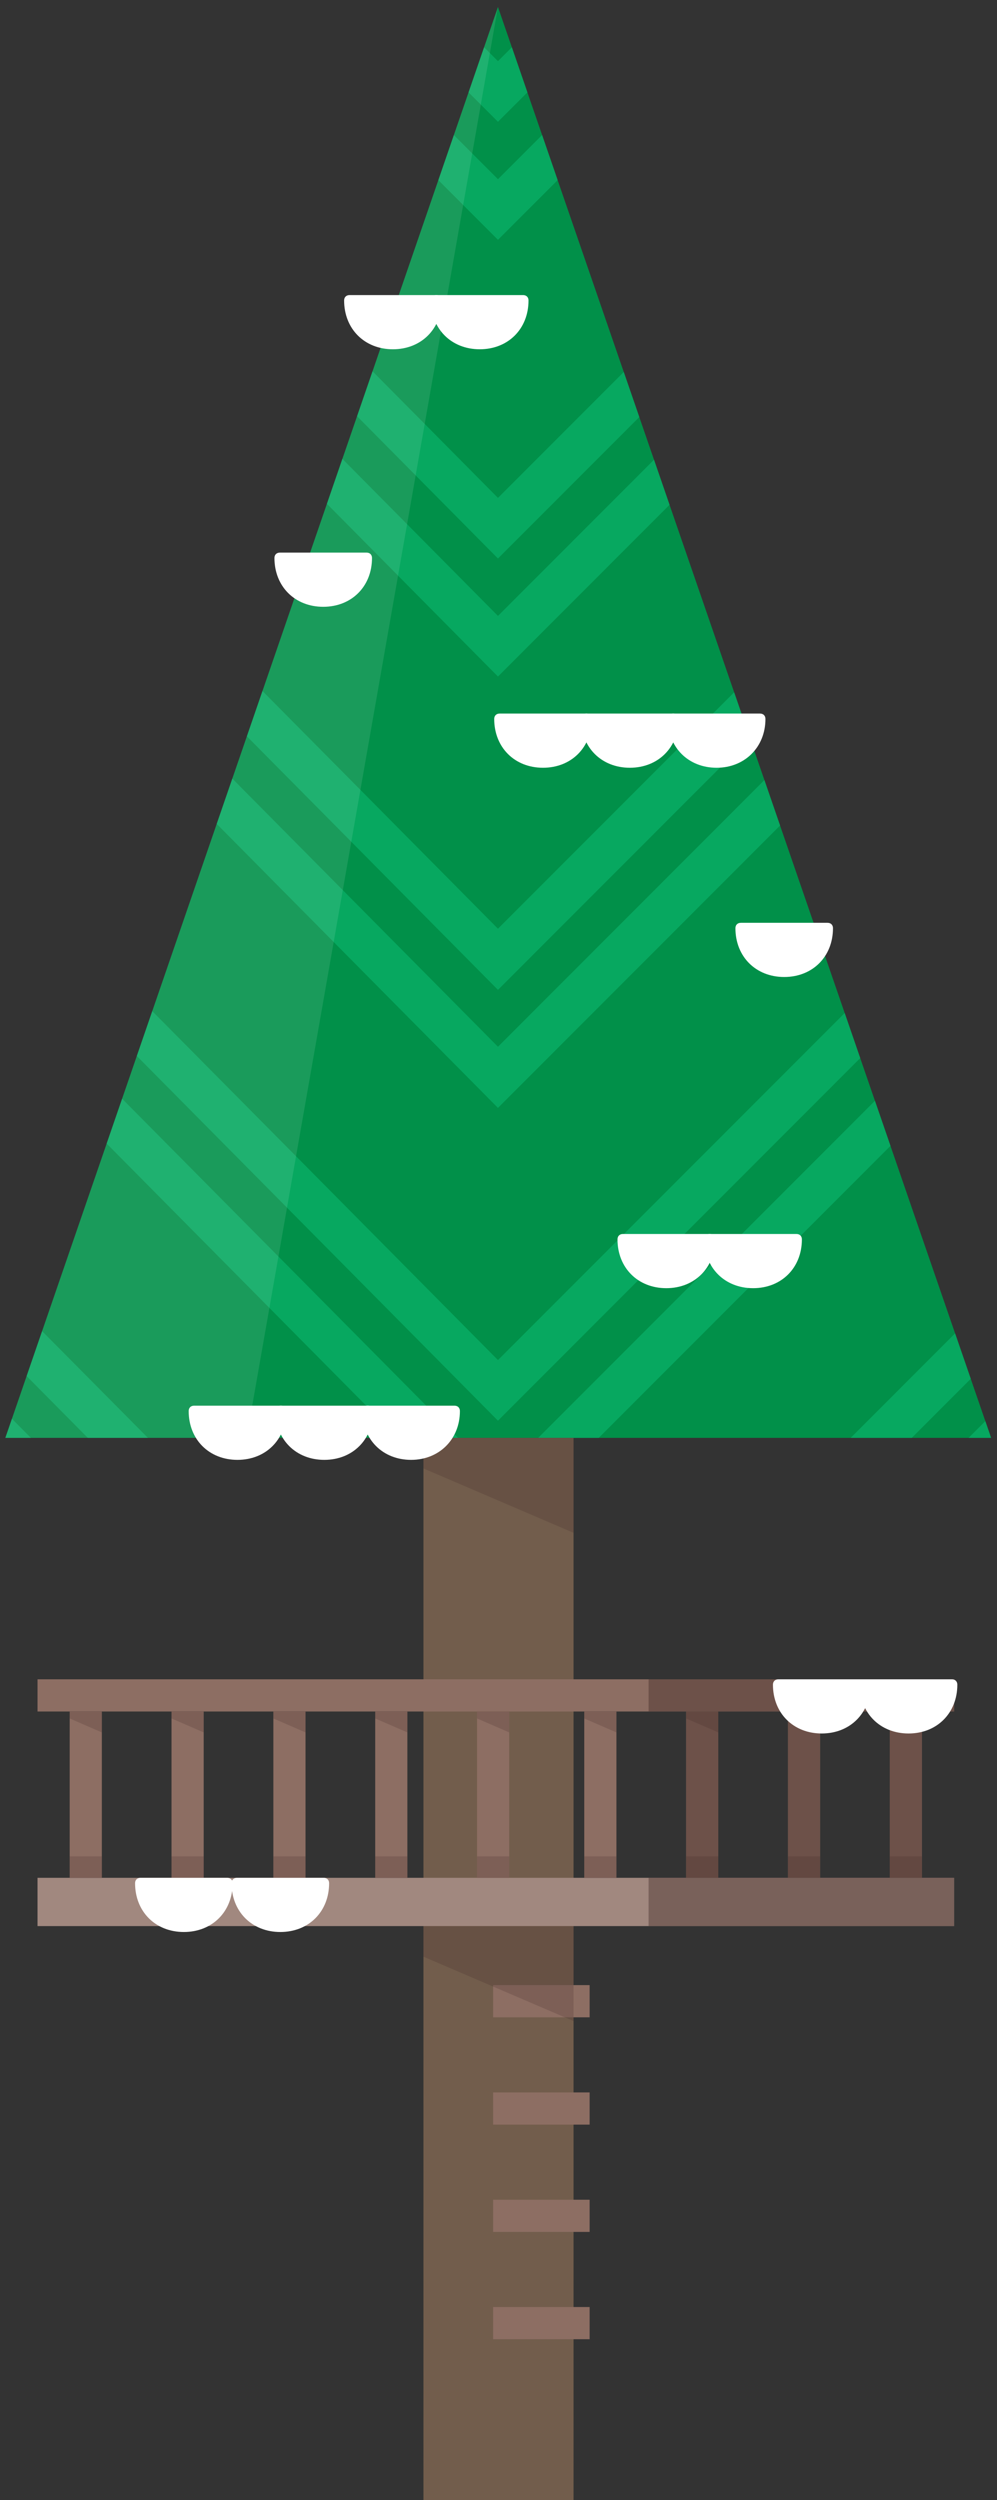 <svg xmlns="http://www.w3.org/2000/svg" xmlns:xlink="http://www.w3.org/1999/xlink" viewBox="0 0 186 466" enable-background="new 0 0 186 466"><rect x="0" y="0" width="186" height="466" fill="#333333" stroke="none"/><path fill="none" d="M0 0h186v466H0z"/><path fill="#019049" d="M92.9 1.3L1 268h183.9z"/><defs><path id="a" d="M92.9 1.3L1 268h183.9z"/></defs><clipPath id="b"><use xlink:href="#a" overflow="visible"/></clipPath><g clip-path="url(#b)"><path fill="#07A860" d="M92.9 264.8L-30.7 140.1l5.6-5.6 118 119 118-118 5.7 5.6z"/><path fill="#07A860" d="M92.9 345.2L-30.7 220.5l5.6-5.6 118 118.9 118-118 5.7 5.7z"/><path fill="#07A860" d="M92.9 425.5L-30.7 300.9l5.6-5.7 118 119 118-118 5.7 5.7z"/><path fill="#07A860" d="M92.9 22.7L-30.7-100.9l5.6-5.7 118 118 118-118 5.7 5.7z"/><path fill="#07A860" d="M92.9 104.1L-30.7-20.6l5.6-5.6 118 119 118-118 5.7 5.6z"/><path fill="#07A860" d="M92.9 184.5L-30.7 59.8l5.6-5.7 118 119 118-118 5.7 5.7z"/><path fill="#07A860" d="M92.9 286.8L-30.7 162.1l5.6-5.6 118 119 118-118 5.7 5.6z"/><path fill="#07A860" d="M92.9 367.2L-30.7 242.5l5.6-5.6 118 118.9 118-118 5.7 5.7z"/><path fill="#07A860" d="M92.9 447.5L-30.7 322.9l5.6-5.7 118 119 118-118 5.7 5.7z"/><path fill="#07A860" d="M92.9 44.7L-30.7-78.9l5.6-5.7 118 118 118-118 5.7 5.7z"/><path fill="#07A860" d="M92.9 126.1L-30.7 1.4l5.6-5.6 118 119 118-118 5.7 5.6z"/><path fill="#07A860" d="M92.9 206.5L-30.7 81.8l5.6-5.7 118 119 118-118 5.7 5.7z"/></g><g fill="#fff"><path d="M154.4 173c0 5-3.6 8.1-8.1 8.1s-8.1-3.1-8.1-8.1h16.2z"/><path d="M146.3 182.1c-5.3 0-9.1-3.8-9.1-9.1 0-.6.4-1 1-1h16.2c.6 0 1 .4 1 1 0 5.3-3.8 9.1-9.1 9.1zm-7-8.1c.4 3.6 3.2 6.1 7 6.1s6.6-2.5 7-6.1h-14z"/></g><g fill="#fff"><path d="M68.4 104c0 5-3.6 8.1-8.1 8.1s-8.1-3.1-8.1-8.1h16.2z"/><path d="M60.3 113.1c-5.3 0-9.1-3.8-9.1-9.1 0-.6.4-1 1-1h16.2c.6 0 1 .4 1 1 0 5.3-3.8 9.1-9.1 9.1zm-7-8.1c.4 3.6 3.2 6.1 7 6.1s6.6-2.5 7-6.1h-14z"/></g><path fill="#725D4C" d="M79 268h28v198H79z"/><path fill="#A1887F" d="M7 350h171v9H7z"/><path fill="#8D6E63" d="M7 313h171v6H7z"/><path fill="#3E2723" d="M121 350h57v9h-57z" opacity=".4"/><path fill="#3E2723" d="M121 313h57v6h-57z" opacity=".4"/><path fill="#8D6E63" d="M166 319h6v31h-6z"/><path fill="#8D6E63" d="M92 370h18v6H92z"/><path fill="#8D6E63" d="M92 390h18v6H92z"/><path fill="#8D6E63" d="M92 410h18v6H92z"/><path fill="#8D6E63" d="M92 430h18v6H92z"/><path fill="#8D6E63" d="M147 319h6v31h-6z"/><path fill="#8D6E63" d="M128 319h6v31h-6z"/><path fill="#3E2723" d="M166 319h6v31h-6z" opacity=".4"/><path fill="#3E2723" d="M147 319h6v31h-6z" opacity=".4"/><path fill="#3E2723" d="M128 319h6v31h-6z" opacity=".4"/><path fill="#8D6E63" d="M109 319h6v31h-6z"/><path fill="#8D6E63" d="M89 319h6v31h-6z"/><path fill="#8D6E63" d="M70 319h6v31h-6z"/><path fill="#8D6E63" d="M51 319h6v31h-6z"/><path fill="#8D6E63" d="M32 319h6v31h-6z"/><path fill="#8D6E63" d="M13 319h6v31h-6z"/><path fill="#3E2723" d="M166 346h6v4h-6z" opacity=".2"/><path fill="#3E2723" d="M147 346h6v4h-6z" opacity=".2"/><path fill="#3E2723" d="M128 346h6v4h-6z" opacity=".2"/><path fill="#3E2723" d="M109 346h6v4h-6z" opacity=".2"/><path fill="#3E2723" d="M89 346h6v4h-6z" opacity=".2"/><path fill="#3E2723" d="M70 346h6v4h-6z" opacity=".2"/><path fill="#3E2723" d="M51 346h6v4h-6z" opacity=".2"/><path fill="#3E2723" d="M32 346h6v4h-6z" opacity=".2"/><path fill="#3E2723" d="M13 346h6v4h-6z" opacity=".2"/><path fill="#fff" d="M92.9 1.3L46 268H1z" opacity=".1"/><path fill="#3E2723" d="M79 359h28v17.7l-28-12z" opacity=".2"/><path fill="#3E2723" d="M79 268h28v17.7l-28-12z" opacity=".2"/><path fill="#3E2723" d="M166 319h6v3.9l-6-2.6z" opacity=".2"/><path fill="#3E2723" d="M147 319h6v3.9l-6-2.6z" opacity=".2"/><path fill="#3E2723" d="M128 319h6v3.9l-6-2.6z" opacity=".2"/><path fill="#3E2723" d="M109 319h6v3.9l-6-2.6z" opacity=".2"/><path fill="#3E2723" d="M89 319h6v3.9l-6-2.6z" opacity=".2"/><path fill="#3E2723" d="M70 319h6v3.9l-6-2.6z" opacity=".2"/><path fill="#3E2723" d="M51 319h6v3.9l-6-2.6z" opacity=".2"/><path fill="#3E2723" d="M32 319h6v3.9l-6-2.6z" opacity=".2"/><path fill="#3E2723" d="M13 319h6v3.9l-6-2.6z" opacity=".2"/><g fill="#fff"><path d="M52.4 263c0 5-3.6 8.1-8.1 8.1s-8.1-3.1-8.1-8.1h16.2z"/><path d="M44.3 272.1c-5.3 0-9.1-3.8-9.1-9.1 0-.6.4-1 1-1h16.2c.6 0 1 .4 1 1 0 5.3-3.8 9.1-9.1 9.1zm-7-8.1c.4 3.6 3.2 6.1 7 6.1s6.6-2.5 7-6.1h-14z"/><path d="M68.6 263c0 5-3.6 8.1-8.1 8.1s-8.1-3.1-8.1-8.1h16.2z"/><path d="M60.5 272.1c-5.3 0-9.1-3.8-9.1-9.1 0-.6.4-1 1-1h16.2c.6 0 1 .4 1 1 0 5.3-3.8 9.1-9.1 9.1zm-7-8.1c.4 3.6 3.2 6.1 7 6.1s6.6-2.5 7-6.1h-14z"/><path d="M84.8 263c0 5-3.6 8.1-8.1 8.1s-8.1-3.1-8.1-8.1h16.2z"/><path d="M76.7 272.1c-5.3 0-9.1-3.8-9.1-9.1 0-.6.4-1 1-1h16.2c.6 0 1 .4 1 1 0 5.3-3.9 9.1-9.1 9.1zm-7.1-8.1c.4 3.6 3.2 6.1 7 6.1s6.6-2.5 7-6.1h-14z"/></g><g fill="#fff"><path d="M109.4 134c0 5-3.6 8.1-8.1 8.1s-8.1-3.1-8.1-8.1h16.2z"/><path d="M101.3 143.1c-5.3 0-9.1-3.8-9.1-9.1 0-.6.4-1 1-1h16.2c.6 0 1 .4 1 1 0 5.3-3.8 9.1-9.1 9.1zm-7-8.1c.4 3.6 3.2 6.1 7 6.1s6.6-2.5 7-6.1h-14z"/></g><g fill="#fff"><path d="M125.6 134c0 5-3.6 8.1-8.1 8.1s-8.1-3.1-8.1-8.1h16.2z"/><path d="M117.5 143.1c-5.3 0-9.1-3.8-9.1-9.1 0-.6.4-1 1-1h16.2c.6 0 1 .4 1 1 0 5.3-3.8 9.1-9.1 9.1zm-7-8.1c.4 3.6 3.2 6.1 7 6.1s6.6-2.5 7-6.1h-14z"/></g><g fill="#fff"><path d="M81.4 56c0 5-3.6 8.1-8.1 8.1S65.2 61 65.2 56h16.2z"/><path d="M73.3 65.1c-5.3 0-9.1-3.8-9.1-9.1 0-.6.4-1 1-1h16.2c.6 0 1 .4 1 1 0 5.3-3.8 9.1-9.1 9.1zm-7-8.1c.4 3.6 3.2 6.1 7 6.1s6.6-2.5 7-6.1h-14z"/></g><g fill="#fff"><path d="M97.6 56c0 5-3.6 8.1-8.1 8.1S81.4 61 81.4 56h16.2z"/><path d="M89.5 65.1c-5.3 0-9.1-3.8-9.1-9.1 0-.6.4-1 1-1h16.2c.6 0 1 .4 1 1 0 5.3-3.8 9.1-9.1 9.1zm-7-8.1c.4 3.6 3.2 6.1 7 6.1s6.6-2.5 7-6.1h-14z"/></g><g fill="#fff"><path d="M132.4 231c0 5-3.6 8.1-8.1 8.1s-8.1-3.1-8.1-8.1h16.2z"/><path d="M124.3 240.1c-5.3 0-9.1-3.8-9.1-9.1 0-.6.4-1 1-1h16.2c.6 0 1 .4 1 1 0 5.3-3.8 9.1-9.1 9.1zm-7-8.1c.4 3.6 3.2 6.1 7 6.1s6.6-2.5 7-6.1h-14z"/></g><g fill="#fff"><path d="M148.6 231c0 5-3.6 8.1-8.1 8.1s-8.1-3.1-8.1-8.1h16.2z"/><path d="M140.5 240.1c-5.3 0-9.1-3.8-9.1-9.1 0-.6.4-1 1-1h16.2c.6 0 1 .4 1 1 0 5.3-3.8 9.1-9.1 9.1zm-7-8.1c.4 3.6 3.2 6.1 7 6.1s6.6-2.5 7-6.1h-14z"/></g><g fill="#fff"><path d="M161.4 314c0 5-3.6 8.1-8.1 8.1s-8.1-3.1-8.1-8.1h16.2z"/><path d="M153.3 323.1c-5.3 0-9.1-3.8-9.1-9.1 0-.6.4-1 1-1h16.2c.6 0 1 .4 1 1 0 5.3-3.8 9.1-9.1 9.1zm-7-8.1c.4 3.6 3.2 6.1 7 6.1s6.6-2.5 7-6.1h-14z"/></g><g fill="#fff"><path d="M177.6 314c0 5-3.6 8.1-8.1 8.1s-8.1-3.1-8.1-8.1h16.2z"/><path d="M169.5 323.1c-5.3 0-9.1-3.8-9.1-9.1 0-.6.4-1 1-1h16.2c.6 0 1 .4 1 1 0 5.3-3.8 9.1-9.1 9.1zm-7-8.1c.4 3.6 3.2 6.1 7 6.1s6.6-2.5 7-6.1h-14z"/></g><g fill="#fff"><path d="M141.8 134c0 5-3.6 8.1-8.1 8.1s-8.1-3.1-8.1-8.1h16.2z"/><path d="M133.7 143.1c-5.3 0-9.1-3.8-9.1-9.1 0-.6.4-1 1-1h16.2c.6 0 1 .4 1 1 0 5.3-3.9 9.1-9.1 9.1zm-7.1-8.1c.4 3.6 3.2 6.1 7 6.1s6.6-2.5 7-6.1h-14z"/></g><g fill="#fff"><path d="M60.4 351c0 5-3.6 8.1-8.1 8.1s-8.1-3.1-8.1-8.1h16.2z"/><path d="M52.3 360.1c-5.3 0-9.1-3.8-9.1-9.1 0-.6.4-1 1-1h16.2c.6 0 1 .4 1 1 0 5.3-3.8 9.1-9.1 9.1zm-7-8.1c.4 3.6 3.2 6.1 7 6.1s6.6-2.5 7-6.1h-14z"/></g><g fill="#fff"><path d="M42.4 351c0 5-3.6 8.1-8.1 8.1s-8.1-3.1-8.1-8.1h16.2z"/><path d="M34.3 360.1c-5.3 0-9.1-3.8-9.1-9.1 0-.6.4-1 1-1h16.2c.6 0 1 .4 1 1 0 5.3-3.8 9.1-9.1 9.1zm-7-8.1c.4 3.6 3.2 6.1 7 6.1s6.6-2.5 7-6.1h-14z"/></g></svg>